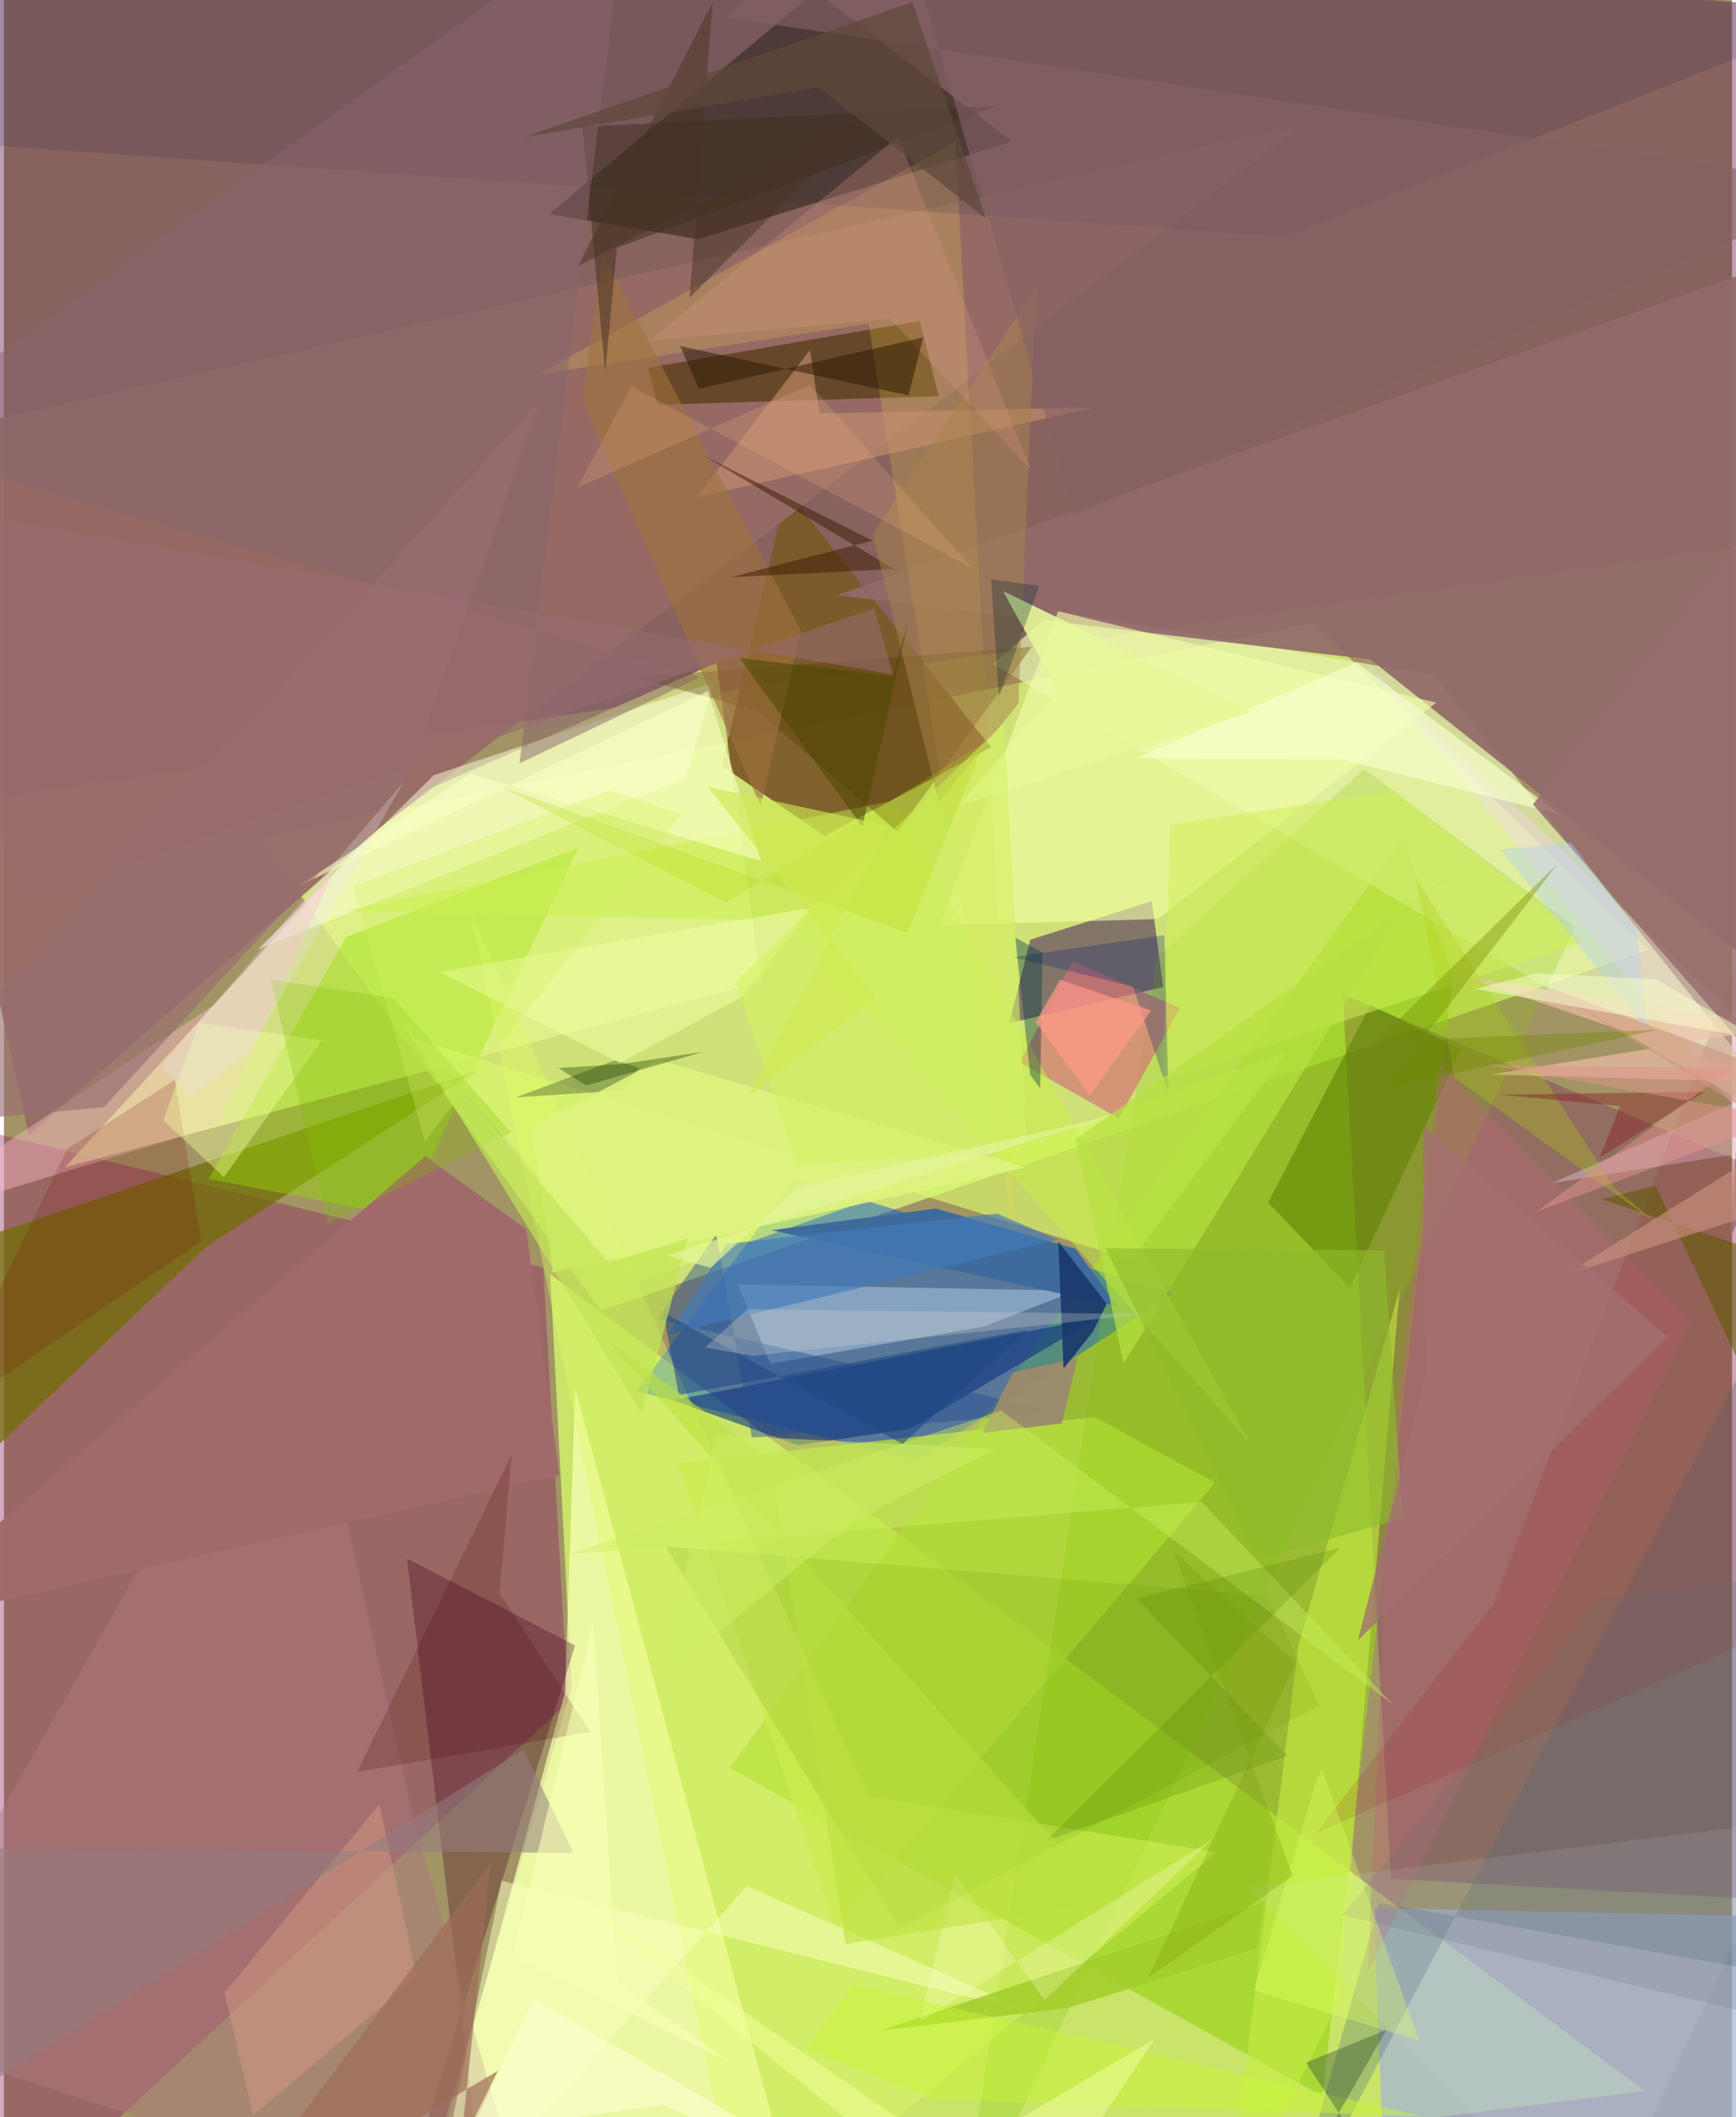 <svg xmlns="http://www.w3.org/2000/svg" width="228" height="278" viewBox="0 0 836 1024"><path fill="#a29465" d="M0 0h836v1024H0z"/><path fill="#e0fd7d" fill-opacity=".725" d="M795.611 459.502l-506.89 174.423-165.267-228.679 510.073-103.973z"/><path fill="#d3fa6a" fill-opacity=".78" d="M793.865 1011.411L195.765 1086l78.841-269.742-10.34-199.989z"/><path fill="#652256" fill-opacity=".431" d="M-10.85-62l-3.834 448.93 874.67-125.72L898 5.361z"/><path fill="#99d219" fill-opacity=".635" d="M351.15 855.133l325.502-449.575 24.217 65.51-63.103 542.732z"/><path fill="#0558d5" fill-opacity=".471" d="M305.89 672.867L441.63 706.3l123.968-80.773-182.875-55.104z"/><path fill="#7c5a29" fill-opacity=".937" d="M347.284 370.408l31.447-133.096 98.77 124.12-80.45 42.853z"/><path fill="#8d2263" fill-opacity=".376" d="M260.9 613.135l11.946 210.211L-11.007 1086-62 534.094z"/><path fill="#a6b2dd" fill-opacity=".702" d="M815.036 1086h-146.18l-6.165-163.177 235.041 4.955z"/><path fill="#e2f48c" fill-opacity=".765" d="M29.476 564.62l162.438-177.036 152.78-66.98 21.548 154.213z"/><path fill="#690055" fill-opacity=".263" d="M647.691 480.947l23.31 427.779L898 921.248V586.34z"/><path fill="#e6f2ac" fill-opacity=".725" d="M691.92 326.637l-183.855-31.252-29.466 25.893 392.864 229.299z"/><path fill="#fafeb9" fill-opacity=".706" d="M214.015 1028.674l167.064 30.944L276.36 671.56l-4.907 146.833z"/><path fill="#362a1b" fill-opacity=".631" d="M392.47-4.147l-128.633 107.64 71.985 12.232L487.78 68.472z"/><path fill="#966b66" fill-opacity=".937" d="M181.713 400.453l446.712-340.24L-62 215.823 12.094 548.96z"/><path fill="#6f6d00" fill-opacity=".714" d="M97.76 603.112l131.328-85.435L-56.56 614.2-62 755.498z"/><path fill="#300458" fill-opacity=".478" d="M496.544 454.483l58.756-18.61 5.495 41.518-74.433 17.445z"/><path fill="#96e001" fill-opacity=".408" d="M165.605 453.15L99.006 570.138l94.261 18.364 84.65-178.597z"/><path fill="#926a6a" fill-opacity=".925" d="M890.674 114.98L898 507.617 661.15 319.013l-258.01-31.102z"/><path fill="#d9fa6c" fill-opacity=".643" d="M305.063 620.42l315.822-111.845-75.325 100.772-346.098-106.675z"/><path fill="#bae13f" fill-opacity=".737" d="M402.544 933.004l-76.36-225.484 201.664-22.149 58.01 31.782z"/><path fill="#43021f" fill-opacity=".318" d="M230.606 1051.468l-36.354 8.365 82.043-263.995-81.343-42.084z"/><path fill="#85c401" fill-opacity=".224" d="M658.081 371.927l-100.4 91.195L461.72 1086l298.288-637.624z"/><path fill="#51370e" fill-opacity=".682" d="M443.038 155.214l9.212 36.44-135.98 4.094-4.783-17.831z"/><path fill="#f4ffa9" fill-opacity=".616" d="M509.995 295.647l182.901 44.2-134.75 104.66-105.54 2.991z"/><path fill="#fffcde" fill-opacity=".506" d="M122.74 459.241l85.22-84.341 135.671-44.93-13.69 46.51z"/><path fill="#0a337d" fill-opacity=".584" d="M529.028 637.396l-205.37 39.924 60.466 21.624 54.114-7.872z"/><path fill="#a7c4e0" fill-opacity=".561" d="M474.082 641.592l44.368-17.287-163.393-3.118 15.69 38.41z"/><path fill="#f8d24a" fill-opacity=".22" d="M489.669 604.724l-71.405-448.197-159.507 24.48L460.206 68.523z"/><path fill="#ad777e" fill-opacity=".486" d="M256.865 1086L-62 982.863l203.305-357.71L197.573 877.5z"/><path fill="#d47277" fill-opacity=".675" d="M491.535 513.812l47.84 27.136 29.506-53.36-51.98-22.66z"/><path fill="#e1fb66" fill-opacity=".396" d="M358.02 1086L226.193 442.526l191.895 426.212 168.659 27.103z"/><path fill="#c8ef42" fill-opacity=".565" d="M675.174 623.52l-48.98 172.588-35.735 285.005 55.753-114.422z"/><path fill="#fbb9c8" fill-opacity=".443" d="M103.98 484.456L-62 594.564l165.61-50.23 58.37-128.194z"/><path fill="#456077" fill-opacity=".278" d="M618.653 1086l46.699-165.732L898 961.957v-408.74z"/><path fill="#3e6b9c" fill-opacity=".992" d="M518.496 604.077l-67.685-19.573-79.432 10.507 167.185 36.662z"/><path fill="#f8d4fd" fill-opacity=".353" d="M748.95 572.186l118.317-52.29L658.33 320.202l195.823 235.475z"/><path fill="#302f48" fill-opacity=".169" d="M-48.817 67.22L-25.37-62 894.967 5.784 619.287 114.62z"/><path fill="#5c8000" fill-opacity=".549" d="M611.58 581.595l49.489-95.467 43.948 21.279-53.932 115.612z"/><path fill="#c7ef46" fill-opacity=".471" d="M602.784 697.978l-224.12-252.681-213.71-4.804 265.723-53.333z"/><path fill="#543802" fill-opacity=".345" d="M432.282 402.342l65-89.515-192.383 14.704 59.295 16.079z"/><path fill="#bc687c" fill-opacity=".376" d="M694.522 514.593L670.34 709.49l-10.573 244.718 156.199-315.505z"/><path fill="#c8906f" fill-opacity=".596" d="M527.796 197.025l-192.577 43.42 54.788-71.235 4.505 30.763z"/><path fill="#f7ffbd" fill-opacity=".506" d="M498.108 973.822l-257.363-64.22L204.604 1086l154.793-173.801z"/><path fill="#cef058" fill-opacity=".518" d="M764.721 455.345l-204.013 67.271 3.54-123.836 108.135-16.163z"/><path fill="#275092" fill-opacity=".459" d="M510.171 683.087L315.716 637.94l28.896-40.86 17.223 98.26z"/><path fill="#678f00" fill-opacity=".145" d="M611.346 771.778l-291.277-23.84 113.443 184.798 202.83-107.794z"/><path fill="#9b1f1d" fill-opacity=".149" d="M634.697 886.684l85.876-111.02 164.701-433.157-5.854 435.906z"/><path fill="#9e723d" fill-opacity=".6" d="M366.107 389.869l19.438-84.86-95.813-181.832-9.985 70.788z"/><path fill="#324a22" fill-opacity=".357" d="M299.892 527.319l7.392-10.815-11.613-3.708-48.049 17.976z"/><path fill="#a2cc2b" fill-opacity=".855" d="M606.155 942.387l-91.466 28.794-90.787 10.956 185.734-62.084z"/><path fill="#d49983" fill-opacity=".506" d="M181.613 872.627l-74.86 91.19 13.8 59.4 79.136-67.045z"/><path fill="#a06a6a" fill-opacity=".992" d="M203.848 559.161L-62 787.972l330.697-74.78-16.053-118.64z"/><path fill="#f4c2ac" fill-opacity=".624" d="M719.241 519.712l143.106-23.271-155.098-23.776 148.821 50.724z"/><path fill="#def37f" fill-opacity=".89" d="M494.552 564.614l-228.93 50.695-10.45-69.952 61.686-32.663z"/><path fill="#4b0200" fill-opacity=".196" d="M239.73 770.533l5.947-67.24-74.809 153.796 112.738-19.438z"/><path fill="#f7ffcc" fill-opacity=".655" d="M654.305 320.358l98.707 73.623-106.398-26.78-99.104-.464z"/><path fill="#c9d6e5" fill-opacity=".149" d="M772.35 1077.51l-41.718-33.58-127.948-131.18 261.757-32.044z"/><path fill="#9b8b6d" fill-opacity=".965" d="M488.157 663.727l-14.95 29.336 38.604-4.598 7.516-31.641z"/><path fill="#947d7f" fill-opacity=".545" d="M251.288 846.175l24.193 49.97L-62 893.718l56.647 112.915z"/><path fill="#c9f05d" fill-opacity=".412" d="M482.452 682.258l-209.64 69.54 306.662-25.366 92.655 98.171z"/><path fill="#760000" fill-opacity=".173" d="M95.48 600.398l-129.028 88.044L30.53 555.768l52.106-33.49z"/><path fill="#3c1804" fill-opacity=".49" d="M430.621 275.174l-79.07 4.02 68.578-17.696-80.81-40.7z"/><path fill="#3e2d1d" fill-opacity=".486" d="M296.508 119.891l183.82-68.59-200.49 10.01 11.036 118.7z"/><path fill="#f1ffa4" fill-opacity=".541" d="M210.847 470.144l179.97-31.22-32.812 42.707-60.03 32.524z"/><path fill="#f2ffa1" fill-opacity=".412" d="M106.394 569.326l-29.288-27.499 17.227-46.992 59.499 8.277z"/><path fill="#faffc3" fill-opacity=".604" d="M340.516 334.248l-198.149 94.349 83.284-54.412 140.6 42.272z"/><path fill="#427bb9" fill-opacity=".647" d="M480.382 586.956l-130.76 14.68-28.206 43.782 188.355-45.86z"/><path fill="#7fc100" fill-opacity=".275" d="M156.677 591.84l88.65-44.099-57.025-65.02-59.153-8.96z"/><path fill="#a6814c" fill-opacity=".518" d="M420.22 258.481l32.008 129.66 38.498-47.845 8.58-201.209z"/><path fill="#06206d" fill-opacity=".271" d="M546.199 477.151l17.076 51.332-1.896-76.228-73.257 10.741z"/><path fill="#986c6f" fill-opacity=".843" d="M860.876 235.902l-26.05 363.913 28.61-69.109-123.744-141.633z"/><path fill="#b7df42" fill-opacity=".706" d="M541.663 659.562l135.204-219.908 42.383-29.388-200.818 140.658z"/><path fill="#e7f89a" fill-opacity=".882" d="M509.89 333.867l-26.598-48 120.025 58.364-141.816 45.695z"/><path fill="#5e5700" fill-opacity=".541" d="M898 621.588L772.792 580l26.174-6.57 90.185 190.799z"/><path fill="#003543" fill-opacity=".384" d="M489.243 453.485l13.152 7.199-1.073 65.7-4.85-6.447z"/><path fill="#ffc" fill-opacity=".278" d="M503.389 967.484l-43.329-60.936-17.177 71.423 141.926-88.542z"/><path fill="#9e6c57" fill-opacity=".682" d="M220.92 1037.846l14.67-136.923L96.805 1086l142.202-84.476z"/><path fill="#c8f436" fill-opacity=".478" d="M686.323 1023.562l-235.305-8.124-62.177-24.413 21.95-31.032z"/><path fill="#3f5e37" fill-opacity=".439" d="M631.356 1047.028L687.56 1086l-57.62-88.363 38.88-15.877z"/><path fill="#88636b" fill-opacity=".494" d="M249.426 369.183l87.543-41.739L-62 214.034l362.825-260.16z"/><path fill="#856165" fill-opacity=".6" d="M517.846 249.231L427.444-62 349.793 8.494 898 90.605z"/><path fill="#1e4681" fill-opacity=".541" d="M495.439 643.102l-60.764 55.336-115.702-63.702 7.524 39.956z"/><path fill="#d3f263" fill-opacity=".596" d="M483.875 349.705L353.994 474.661l29.701 88.846 111.326-6.752z"/><path fill="#558000" fill-opacity=".231" d="M503.993 890.383l142.578-141.8-98.676 24.496 73.07 76.148z"/><path fill="#c1e555" fill-opacity=".682" d="M308.656 683.83L191.7 492.793 292.6 610.87l38.33-11.918z"/><path fill="#db9683" fill-opacity=".267" d="M312.47 164.745l116.163-10.621 68.463 73.539-64.655-161.5z"/><path fill="#b1cff9" fill-opacity=".388" d="M758.145 407.459L723.92 410.9l71.344 87.408-5.67-49.517z"/><path fill="#291700" fill-opacity=".494" d="M437.615 191.25l-110.514-23.889 9.142 20.643 108.508-24.826z"/><path fill="#1a386b" fill-opacity=".906" d="M510.034 600.39l23.449 30.29-6.728 13.51-14.155 17.774z"/><path fill="#afd116" fill-opacity=".298" d="M701.849 521.325l-18.778-96.48 95.514 149.063 21.972 18.75z"/><path fill="#8fbc2c" fill-opacity=".604" d="M667.666 604.752l9.04 129.426-70.088 20.045-73.715-150.517z"/><path fill="#abd407" fill-opacity=".247" d="M436.986 451.151l37.251-91.826-124.947 77.32-108.747-56.251z"/><path fill="#4b4702" fill-opacity=".541" d="M437.72 299.455l-7.75 27.552-74.146-8.802 59.425 81.667z"/><path fill="#cccfcd" fill-opacity=".31" d="M362.178 655.751l190.015-20.21-192.612-2.315-20.39 18.558z"/><path fill="#fdffd2" fill-opacity=".596" d="M461.435 1086l-142.026-68.07-93.688 13.392 30.49-64.756z"/><path fill="#453322" fill-opacity=".478" d="M277.652 128.82L342.867.944l-11.213 143.17 87.82-88.23z"/><path fill="#627075" fill-opacity=".184" d="M859.165 977.225l-211.752-50.896 125.266-153.521L898 757.652z"/><path fill="#e1ff66" fill-opacity=".341" d="M604.719 962.714l79.869 24.241-46.998-131.348-3.026 6.765z"/><path fill="#976b70" fill-opacity=".573" d="M429.96 326.208L-62 240.994 9.496 434.826l411.555-140.573z"/><path fill="#002c33" fill-opacity=".294" d="M481.396 336.828l19.464-53.498-23.328-3.1 3.533 53.183z"/><path fill="#882625" fill-opacity=".459" d="M772.127 559.732l9.684-24.728-57.93-5.532 98.768-1.386z"/><path fill="#bce03e" fill-opacity=".549" d="M291.312 647.82l79.372 58.203 36.47 234.274 127.338-20.743z"/><path fill="#f2b381" fill-opacity=".216" d="M468.057 274.46l-78.15-88.29-112.502 49.601 26.13-48.876z"/><path fill="#779901" fill-opacity=".278" d="M623.487 907.219l-57.863-157.327 59.271 54.484-71.268 152.157z"/><path fill="#cd9581" fill-opacity=".588" d="M745.494 476.948l145.81 54.55-136.187 85.22L898 570.82z"/><path fill="#214400" fill-opacity=".384" d="M338.336 508.715l-40.2 6.022-29.872 1.828 13.385 8.477z"/><path fill="#728801" fill-opacity=".376" d="M664.013 503.683l88.113-86.468-84.13 109.115 132.436-28.32z"/><path fill="#ff9989" fill-opacity=".702" d="M525.31 529.784l-26.234-35.422 11.766-20.458 44.167 14.814z"/><path fill="#d1ef5f" fill-opacity=".314" d="M327.739 393.934L203.614 551.867l-34.682-123.261 124.07-46.337z"/><path fill="#f8ffcc" fill-opacity=".51" d="M799.062 473.664l-57.44-2.923-30.042 7.554 138.01 24.43z"/><path fill="#cfee66" fill-opacity=".494" d="M345.081 694.118l-28.31 119.041 94.052-77.158 69.025-35.178z"/><path fill="#996d72" fill-opacity=".635" d="M196.12 374.396L48.356 535.526-62 545.634l321.616-352.157z"/><path fill="#f4ff9d" fill-opacity=".502" d="M258.491 904.042l184.265 149.503 114.056-67.532-56.88 85.168z"/><path fill="#5e483c" fill-opacity=".722" d="M251.74 66.29L439.432.992l35.547 104.58-80.882-63.363z"/><path fill="#f6feb7" fill-opacity=".616" d="M246.113 945.991l38.995-161.658 11.552 174.62 55.014 38.63z"/><path fill="#e4f49a" fill-opacity=".702" d="M534.747 539.987l-150.9 34.402-42.008 38.84-21.29-6.075z"/><path fill="#cee951" fill-opacity=".639" d="M421.69 482.35l-81.331-101.84 87.741 18.862-67.91 130.846z"/><path fill="#df938c" fill-opacity=".51" d="M861.981 540.78l-120.658 45.315 95.062-69.555-118.463-1.417z"/><path fill="#ede5f9" fill-opacity=".255" d="M119.08 508.643l-29.096 21.76-14.032-14.69 117.84-138.106z"/><path fill="#a37071" fill-opacity=".78" d="M804.81 646.641L686.37 544.166l1.348 121.184L655.04 793.3z"/></svg>